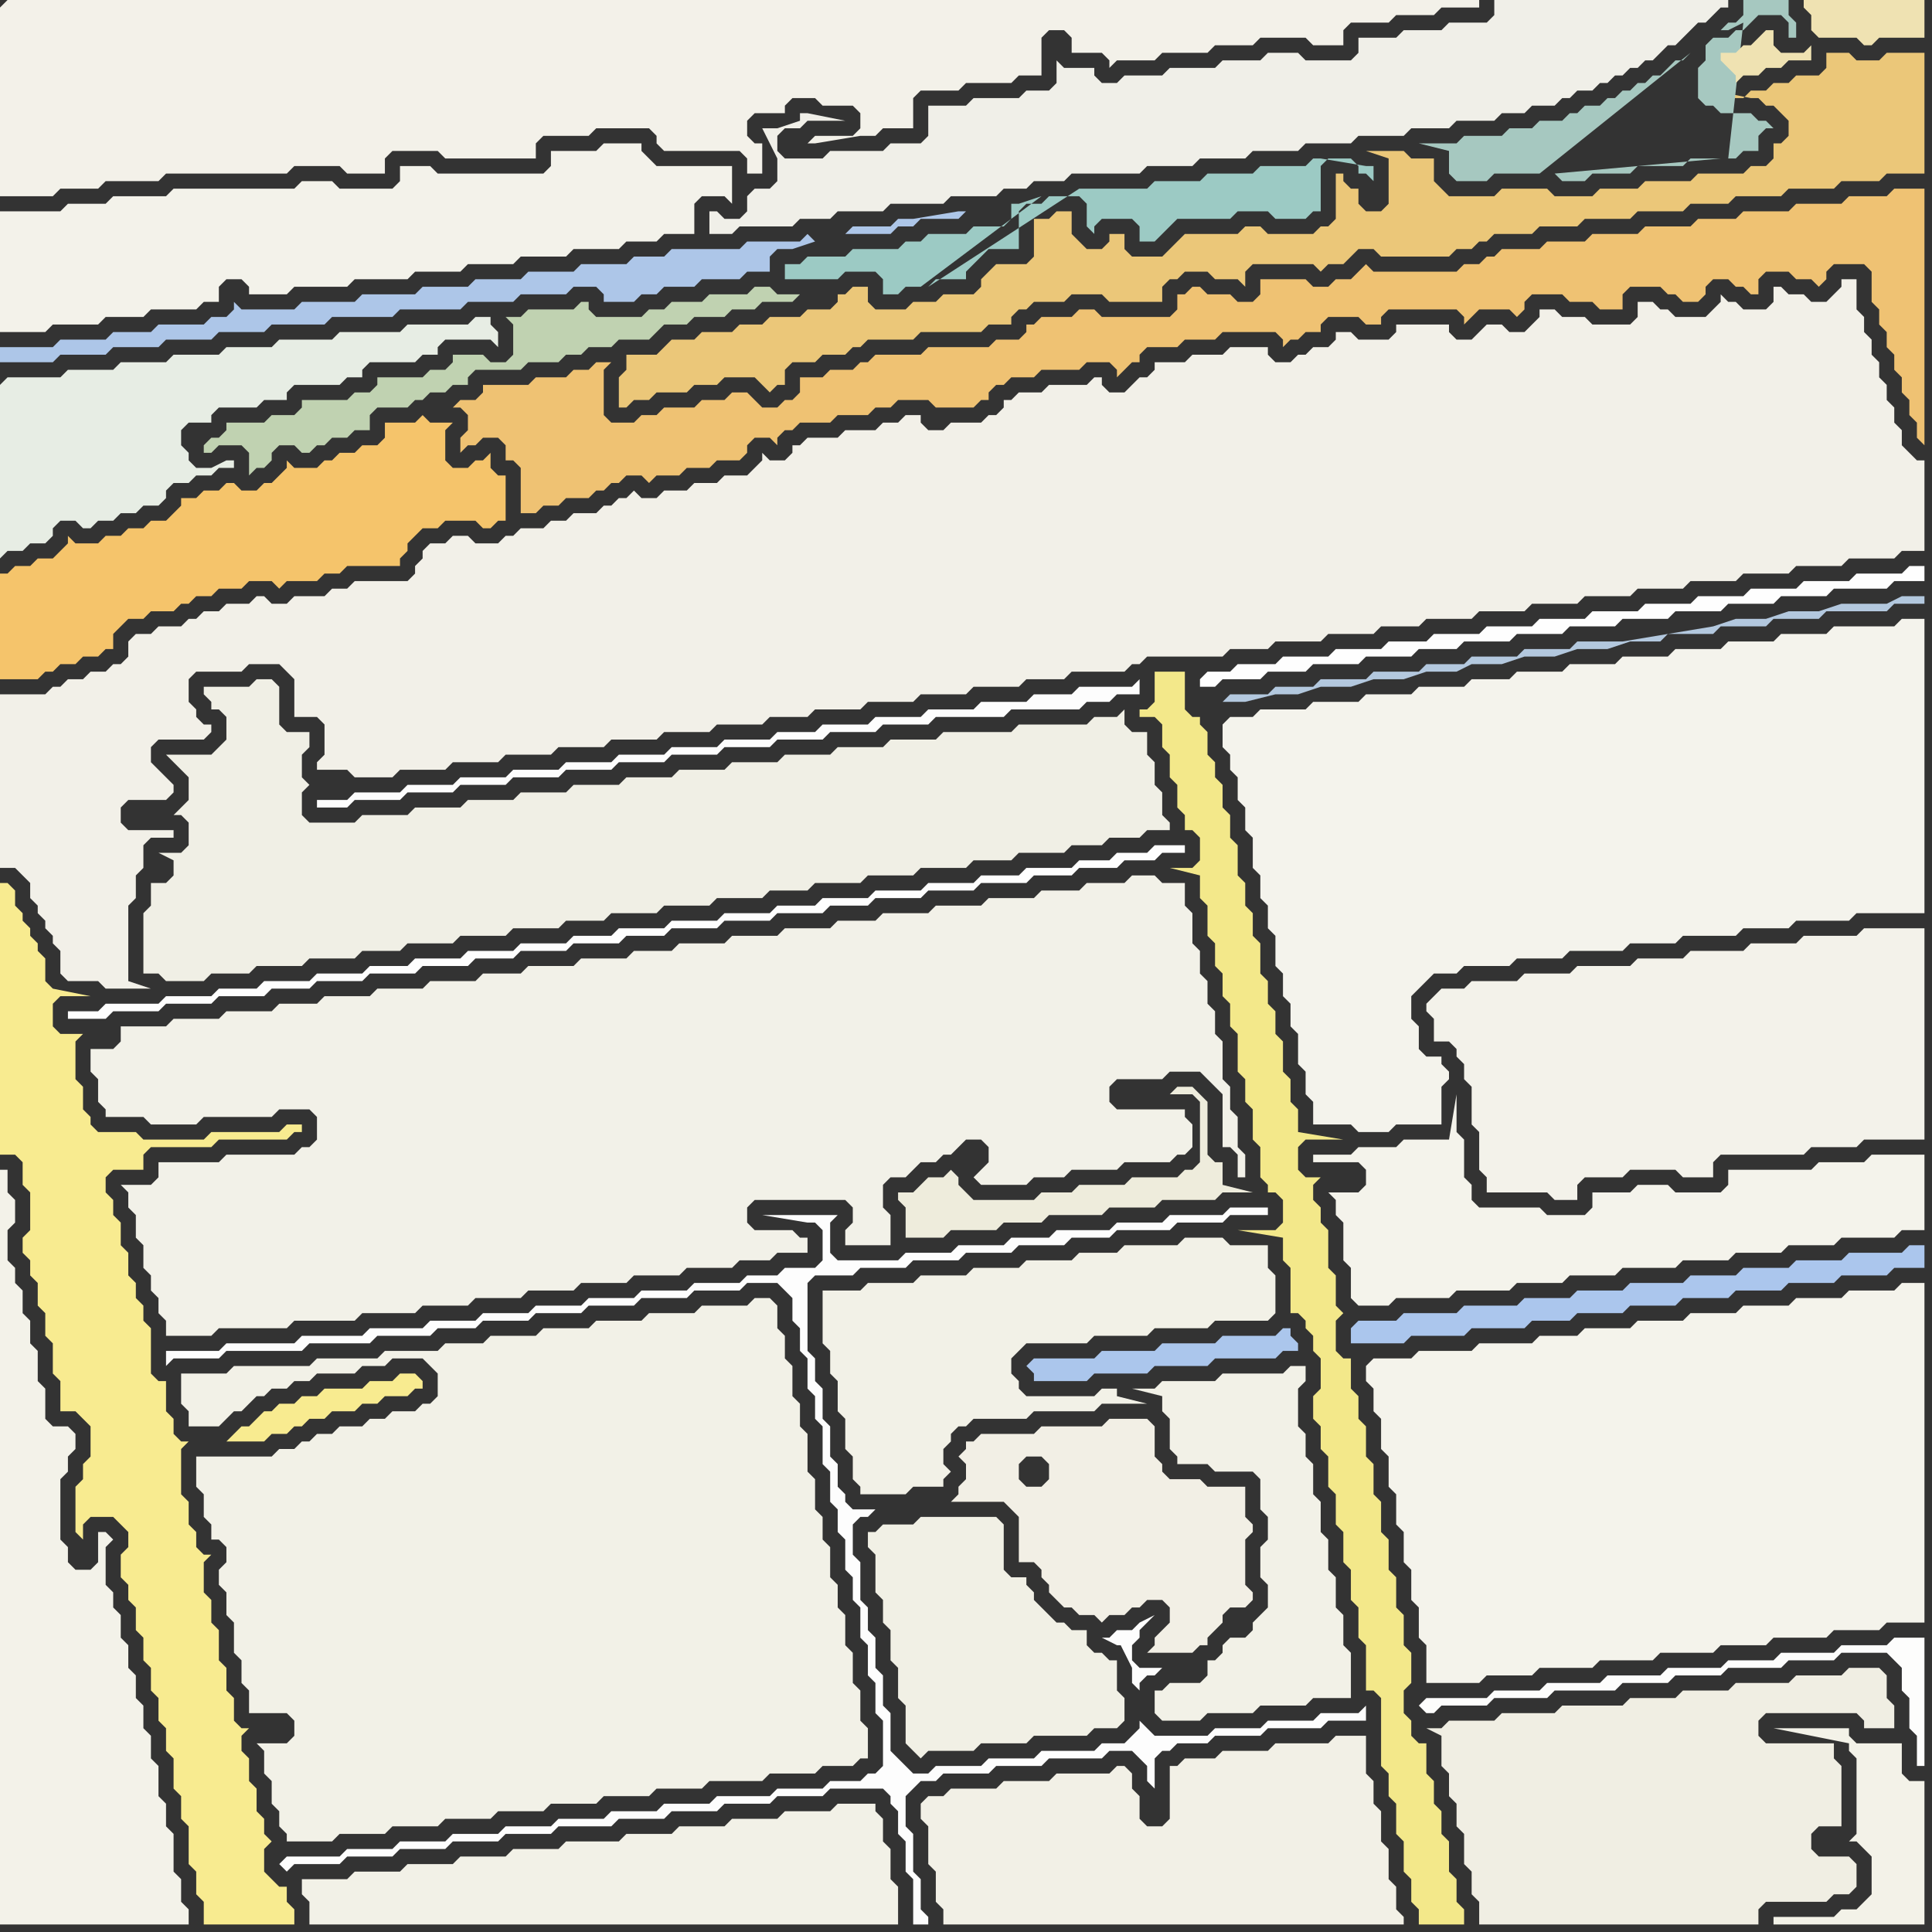 <svg width="256" height="256" xmlns="http://www.w3.org/2000/svg"><rect width="100%" height="100%" fill="#333333" stroke="none"/><script> 
var tempColor;
function hoverPath(evt){
obj = evt.target;
tempColor = obj.getAttribute("fill");
obj.setAttribute("fill","red");
//alert(tempColor);
//obj.setAttribute("stroke","red");}
function recoverPath(evt){
obj = evt.target;
obj.setAttribute("fill", tempColor);
//obj.setAttribute("stroke", tempColor);
}</script><path onmouseover="hoverPath(evt)" onmouseout="recoverPath(evt)" fill="rgb(239,194,115)" d="M  69,64l 0,4 2,0 1,-1 2,0 1,-1 3,0 1,-1 1,0 1,-1 1,0 1,-1 2,0 1,1 1,-1 3,0 1,-1 3,0 1,-1 3,0 1,-1 0,-1 1,-1 2,0 1,1 0,-1 1,-1 1,0 1,-1 4,0 1,-1 4,0 1,-1 2,0 1,-1 4,0 1,1 5,0 1,-1 1,0 0,-1 1,-1 1,0 1,-1 3,0 1,-1 5,0 1,-1 3,0 1,1 0,1 1,-1 0,0 1,-1 1,0 0,-1 1,-1 4,0 1,-1 4,0 1,-1 7,0 1,1 0,1 1,-1 1,0 1,-1 2,0 0,-1 1,-1 4,0 1,1 2,0 0,-1 1,-1 9,0 1,1 0,1 1,-1 0,0 1,-1 4,0 1,1 1,-1 0,-1 1,-1 4,0 1,1 3,0 1,1 3,0 0,-2 1,-1 4,0 1,1 1,0 1,1 2,0 1,-1 0,-1 1,-1 2,0 1,1 1,0 1,1 1,0 0,-2 1,-1 3,0 1,1 2,0 1,1 1,-1 0,-1 1,-1 4,0 1,1 0,4 1,1 0,2 1,1 0,2 1,1 0,2 1,1 0,2 1,1 0,2 1,1 0,2 1,1 0,-34 -4,0 -1,1 -5,0 -1,1 -6,0 -1,1 -6,0 -1,1 -5,0 -1,1 -6,0 -1,1 -6,0 -1,1 -5,0 -1,1 -5,0 -1,1 -1,0 -1,1 -2,0 -1,1 -11,0 -1,-1 -1,1 -1,1 -2,0 -1,1 -2,0 -1,-1 -6,0 0,2 -1,1 -2,0 -1,-1 -3,0 -1,-1 -1,0 -1,1 -1,0 0,2 -1,1 -9,0 -1,-1 -2,0 -1,1 -4,0 -1,1 -1,0 0,1 -1,1 -3,0 -1,1 -8,0 -1,1 -6,0 -1,1 -1,0 -1,1 -3,0 -1,1 -3,0 0,2 -1,1 -1,0 -1,1 -2,0 -1,-1 -1,-1 -2,0 -1,1 -3,0 -1,1 -4,0 -1,1 -2,0 -1,1 -3,0 -1,-1 0,-6 1,-1 -2,0 -1,1 -2,0 -1,1 -4,0 -1,1 -6,0 0,1 -1,1 -2,0 -1,1 1,0 1,1 0,2 -1,1 0,2 1,-1 1,0 1,-1 2,0 1,1 0,2 1,0 1,1Z"/>
<path onmouseover="hoverPath(evt)" onmouseout="recoverPath(evt)" fill="rgb(244,243,236)" d="M  162,96l 0,3 1,1 0,2 1,1 0,3 1,1 0,3 1,1 0,4 1,1 0,3 1,1 0,3 1,1 0,4 1,1 0,3 1,1 0,3 1,1 0,4 1,1 0,3 1,1 0,3 5,0 1,1 4,0 1,-1 6,0 0,-5 1,-1 0,-1 -1,-1 0,-1 -2,0 -1,-1 0,-3 -1,-1 0,-3 1,-1 1,-1 1,-1 3,0 1,-1 6,0 1,-1 6,0 1,-1 7,0 1,-1 6,0 1,-1 7,0 1,-1 6,0 1,-1 7,0 1,-1 9,0 0,-39 -3,0 -1,1 -8,0 -1,1 -6,0 -1,1 -6,0 -1,1 -6,0 -1,1 -6,0 -1,1 -6,0 -1,1 -6,0 -1,1 -5,0 -1,1 -6,0 -1,1 -6,0 -1,1 -6,0 -1,1 -6,0 -1,1 -3,0 -1,1Z"/>
<path onmouseover="hoverPath(evt)" onmouseout="recoverPath(evt)" fill="rgb(171,198,237)" d="M  179,176l 0,2 7,0 1,-1 7,0 1,-1 7,0 1,-1 5,0 1,-1 6,0 1,-1 6,0 1,-1 6,0 1,-1 6,0 1,-1 6,0 1,-1 6,0 1,-1 4,0 0,-3 -2,0 -1,1 -7,0 -1,1 -6,0 -1,1 -6,0 -1,1 -6,0 -1,1 -7,0 -1,1 -6,0 -1,1 -6,0 -1,1 -7,0 -1,1 -7,0 -1,1 -5,0 -1,1Z"/>
<path onmouseover="hoverPath(evt)" onmouseout="recoverPath(evt)" fill="rgb(243,241,233)" d="M  0,1l 0,25 7,0 1,-1 5,0 1,-1 7,0 1,-1 16,0 1,-1 6,0 1,1 5,0 0,-2 1,-1 6,0 1,1 12,0 0,-2 1,-1 6,0 1,-1 7,0 1,1 0,1 1,1 10,0 1,1 0,2 2,0 0,-4 -1,0 -1,-1 0,-2 1,-1 4,0 0,-1 1,-1 3,0 1,1 4,0 1,1 0,2 -1,1 -5,0 -1,1 1,0 6,-1 2,0 1,-1 4,0 0,-4 1,-1 5,0 1,-1 6,0 1,-1 3,0 0,-5 1,-1 2,0 1,1 0,2 4,0 1,1 0,1 1,-1 5,0 1,-1 6,0 1,-1 5,0 1,-1 6,0 1,1 4,0 0,-2 1,-1 5,0 1,-1 5,0 1,-1 5,0 0,-1 -195,0 -1,1Z"/>
<path onmouseover="hoverPath(evt)" onmouseout="recoverPath(evt)" fill="rgb(243,242,233)" d="M  0,241l 0,14 25,0 0,-2 -1,-1 0,-3 -1,-1 0,-5 -1,-1 0,-3 -1,-1 0,-4 -1,-1 0,-3 -1,-1 0,-3 -1,-1 0,-3 -1,-1 0,-3 -1,-1 0,-3 -1,-1 0,-2 -1,-1 0,-5 1,-1 -1,-1 -1,0 0,4 -1,1 -2,0 -1,-1 0,-2 -1,-1 0,-8 1,-1 0,-2 1,-1 0,-2 -1,-1 -2,0 -1,-1 0,-4 -1,-1 0,-4 -1,-1 0,-3 -1,-1 0,-3 -1,-1 0,-2 -1,-1 0,-4 1,-1 0,-3 -1,-1 0,-3 -1,0Z"/>
<path onmouseover="hoverPath(evt)" onmouseout="recoverPath(evt)" fill="rgb(240,239,229)" d="M  19,121l 0,8 2,0 1,1 5,0 1,-1 5,0 1,-1 6,0 1,-1 6,0 1,-1 5,0 1,-1 6,0 1,-1 6,0 1,-1 6,0 1,-1 5,0 1,-1 6,0 1,-1 6,0 1,-1 6,0 1,-1 5,0 1,-1 6,0 1,-1 6,0 1,-1 6,0 1,-1 5,0 1,-1 6,0 1,-1 4,0 1,-1 4,0 1,-1 3,0 0,-1 -1,-1 0,-3 -1,-1 0,-3 -1,-1 0,-3 -2,0 -1,-1 0,-2 -1,1 -3,0 -1,1 -9,0 -1,1 -9,0 -1,1 -6,0 -1,1 -6,0 -1,1 -6,0 -1,1 -6,0 -1,1 -6,0 -1,1 -6,0 -1,1 -6,0 -1,1 -6,0 -1,1 -6,0 -1,1 -6,0 -1,1 -6,0 -1,1 -6,0 -1,-1 0,-3 1,-1 0,0 -1,-1 0,-3 1,-1 0,-2 -3,0 -1,-1 0,-5 -1,-1 -2,0 -1,1 -6,0 0,1 1,1 0,1 1,0 1,1 0,3 -1,1 -1,1 -6,0 1,1 0,0 1,1 1,1 0,3 -1,1 -1,1 1,0 1,1 0,3 -1,1 -3,0 2,1 0,2 -1,1 -2,0 0,3 -1,1Z"/>
<path onmouseover="hoverPath(evt)" onmouseout="recoverPath(evt)" fill="rgb(242,241,231)" d="M  35,233l 0,2 1,1 0,3 1,1 0,2 1,1 0,1 6,0 1,-1 6,0 1,-1 6,0 1,-1 6,0 1,-1 6,0 1,-1 6,0 1,-1 6,0 1,-1 6,0 1,-1 7,0 1,-1 6,0 1,-1 4,0 1,-1 1,0 0,-4 -1,-1 0,-4 -1,-1 0,-4 -1,-1 0,-4 -1,-1 0,-3 -1,-1 0,-4 -1,-1 0,-3 -1,-1 0,-4 -1,-1 0,-5 -1,-1 0,-3 -1,-1 0,-4 -1,-1 0,-3 -1,-1 0,-3 -1,-1 -2,0 -1,1 -6,0 -1,1 -6,0 -1,1 -6,0 -1,1 -6,0 -1,1 -6,0 -1,1 -5,0 -1,1 -7,0 -1,1 -8,0 -1,1 -10,0 -1,1 -6,0 0,4 1,1 0,2 4,0 1,-1 0,0 1,-1 1,0 1,-1 1,-1 1,0 1,-1 2,0 1,-1 2,0 1,-1 5,0 1,-1 3,0 1,-1 4,0 1,1 1,1 0,3 -1,1 -1,0 -1,1 -3,0 -1,1 -2,0 -1,1 -3,0 -1,1 -2,0 -1,1 -1,0 -1,1 -2,0 -1,1 -10,0 0,4 1,1 0,3 1,1 0,2 1,0 1,1 0,2 -1,1 0,2 1,1 0,3 1,1 0,4 1,1 0,3 1,1 0,3 5,0 1,1 0,2 -1,1 -4,0 1,1Z"/>
<path onmouseover="hoverPath(evt)" onmouseout="recoverPath(evt)" fill="rgb(243,232,138)" d="M  153,89l 0,4 -1,1 -1,0 0,1 2,0 1,1 0,3 1,1 0,3 1,1 0,3 1,1 0,2 1,0 1,1 0,3 -1,1 -3,0 4,1 0,3 1,1 0,4 1,1 0,3 1,1 0,3 1,1 0,3 1,1 0,5 1,1 0,3 1,1 0,4 1,1 0,4 1,1 0,1 1,0 1,1 0,3 -1,1 -5,0 6,1 0,3 1,1 0,6 1,0 1,1 0,1 1,1 0,2 1,1 0,4 -1,1 0,3 1,1 0,3 1,1 0,4 1,1 0,4 1,1 0,4 1,1 0,4 1,1 0,4 1,1 0,6 1,0 1,1 0,9 1,1 0,3 1,1 0,4 1,1 0,4 1,1 0,3 1,1 0,2 6,0 0,-2 -1,-1 0,-3 -1,-1 0,-4 -1,-1 0,-3 -1,-1 0,-3 -1,-1 0,-4 -1,0 -1,-1 0,-2 -1,-1 0,-3 1,-1 0,-4 -1,-1 0,-4 -1,-1 0,-4 -1,-1 0,-4 -1,-1 0,-4 -1,-1 0,-4 -1,-1 0,-4 -1,-1 0,-3 -1,-1 0,-4 -1,0 -1,-1 0,-4 1,-1 -1,-1 0,-4 -1,-1 0,-5 -1,-1 0,-2 -1,-1 0,-2 1,-1 -2,0 -1,-1 0,-3 1,-1 5,0 -6,-1 0,-3 -1,-1 0,-3 -1,-1 0,-4 -1,-1 0,-3 -1,-1 0,-3 -1,-1 0,-4 -1,-1 0,-3 -1,-1 0,-3 -1,-1 0,-4 -1,-1 0,-3 -1,-1 0,-3 -1,-1 0,-2 -1,-1 0,-3 -1,-1 0,-1 -1,0 -1,-1 0,-5Z"/>
<path onmouseover="hoverPath(evt)" onmouseout="recoverPath(evt)" fill="rgb(248,235,144)" d="M  0,122l 0,31 2,0 1,1 0,3 1,1 0,5 -1,1 0,2 1,1 0,2 1,1 0,3 1,1 0,3 1,1 0,4 1,1 0,4 2,0 1,1 1,1 0,4 -1,1 0,2 -1,1 0,6 1,1 0,-2 1,-1 3,0 2,2 0,2 -1,1 0,3 1,1 0,2 1,1 0,3 1,1 0,3 1,1 0,3 1,1 0,3 1,1 0,3 1,1 0,4 1,1 0,3 1,1 0,5 1,1 0,3 1,1 0,3 12,0 0,-2 -1,-1 0,-2 -1,0 -1,-1 -1,-1 0,-3 1,-1 -1,-1 0,-2 -1,-1 0,-3 -1,-1 0,-3 -1,-1 0,-2 1,-1 -1,0 -1,-1 0,-3 -1,-1 0,-3 -1,-1 0,-4 -1,-1 0,-3 -1,-1 0,-4 1,-1 -1,0 -1,-1 0,-2 -1,-1 0,-3 -1,-1 0,-6 1,-1 -1,0 -1,-1 0,-2 -1,-1 0,-4 -1,0 -1,-1 0,-6 -1,-1 0,-2 -1,-1 0,-2 -1,-1 0,-3 -1,-1 0,-3 -1,-1 0,-2 -1,-1 0,-2 1,-1 4,0 0,-2 1,-1 8,0 1,-1 9,0 1,-1 1,0 0,-1 -2,0 -1,1 -9,0 -1,1 -8,0 -1,-1 -5,0 -1,-1 0,-1 -1,-1 0,-3 -1,-1 0,-5 1,-1 -3,0 -1,-1 0,-3 1,-1 4,0 -5,-1 0,0 -1,-1 0,-3 -1,-1 0,-1 -1,-1 0,-1 -1,-1 0,-1 -1,-1 0,-2 -1,-1 -1,0 0,5 30,69 5,0 1,-1 2,0 1,-1 1,0 1,-1 2,0 1,-1 3,0 1,-1 2,0 1,-1 3,0 1,-1 1,0 0,-1 -1,-1 -2,0 -1,1 -3,0 -1,1 -5,0 -1,1 -2,0 -1,1 -2,0 -1,1 -1,0 -2,2 -1,0 -1,1 -1,1 -30,-69Z"/>
<path onmouseover="hoverPath(evt)" onmouseout="recoverPath(evt)" fill="rgb(253,253,253)" d="M  43,106l -1,0 0,1 4,0 1,-1 6,0 1,-1 6,0 1,-1 6,0 1,-1 6,0 1,-1 6,0 1,-1 6,0 1,-1 6,0 1,-1 6,0 1,-1 6,0 1,-1 6,0 1,-1 6,0 1,-1 9,0 1,-1 9,0 1,-1 3,0 1,-1 3,0 0,-2 -1,1 -7,0 -1,1 -5,0 -1,1 -6,0 -1,1 -6,0 -1,1 -6,0 -1,1 -6,0 -1,1 -5,0 -1,1 -6,0 -1,1 -6,0 -1,1 -6,0 -1,1 -6,0 -1,1 -6,0 -1,1 -6,0 -1,1 -6,0 -1,1 -6,0 -1,1Z"/>
<path onmouseover="hoverPath(evt)" onmouseout="recoverPath(evt)" fill="rgb(235,199,121)" d="M  82,50l 0,4 1,0 1,-1 2,0 1,-1 4,0 1,-1 3,0 1,-1 4,0 1,1 1,1 1,-1 1,0 0,-2 1,-1 3,0 1,-1 3,0 1,-1 1,0 1,-1 6,0 1,-1 8,0 1,-1 3,0 0,-1 1,-1 1,0 1,-1 4,0 1,-1 4,0 1,1 7,0 0,-2 1,-1 1,0 1,-1 3,0 1,1 3,0 1,1 0,-2 1,-1 8,0 1,1 1,-1 2,0 1,-1 1,-1 2,0 1,1 9,0 1,-1 2,0 1,-1 1,0 1,-1 5,0 1,-1 5,0 1,-1 6,0 1,-1 6,0 1,-1 5,0 1,-1 6,0 1,-1 6,0 1,-1 5,0 1,-1 5,0 0,-16 -5,0 -1,1 -3,0 -1,-1 -3,0 0,2 -1,1 -3,0 -1,1 -2,0 -1,1 -2,0 -1,1 -2,0 -1,-1 0,-1 -1,-1 0,2 5,1 1,0 1,1 1,0 2,2 0,2 -1,1 -1,0 0,2 -1,1 -2,0 -1,1 -6,0 -1,1 -6,0 -1,1 -5,0 -1,1 -5,0 -1,-1 -6,0 -1,1 -6,0 -1,-1 -1,-1 0,-3 -3,0 -1,-1 -5,0 3,1 0,6 -1,1 -2,0 -1,-1 0,-2 -1,0 -1,-1 0,-1 -1,0 0,6 -1,1 -1,0 -1,1 -6,0 -1,-1 -2,0 -1,1 -7,0 -1,1 -2,2 -4,0 -1,-1 0,-2 -2,0 0,1 -1,1 -2,0 -1,-1 -1,-1 0,-3 -2,0 -1,1 -2,0 0,5 -1,1 -4,0 -2,2 0,1 -1,1 -4,0 -1,1 -3,0 -1,1 -4,0 -1,-1 0,-2 -2,0 -1,1 -1,0 0,1 -1,1 -3,0 -1,1 -4,0 -1,1 -3,0 -1,1 -4,0 -1,1 -3,0 -1,1 -1,1 -4,0 0,2 -1,1Z"/>
<path onmouseover="hoverPath(evt)" onmouseout="recoverPath(evt)" fill="rgb(240,239,232)" d="M  99,26l 0,2 -1,1 -2,0 -1,-1 -1,0 0,3 3,0 1,-1 7,0 1,-1 4,0 1,-1 6,0 1,-1 7,0 1,-1 6,0 1,-1 3,0 1,-1 4,0 1,-1 9,0 1,-1 6,0 1,-1 6,0 1,-1 6,0 1,-1 6,0 1,-1 6,0 1,-1 5,0 1,-1 5,0 1,-1 3,0 1,-1 3,0 1,-1 1,0 1,-1 2,0 1,-1 1,0 1,-1 1,0 1,-1 1,0 1,-1 1,0 1,-1 1,-1 1,0 1,-1 1,-1 1,-1 1,0 1,-1 1,-1 1,0 0,-1 -31,0 0,2 -1,1 -5,0 -1,1 -5,0 -1,1 -5,0 0,2 -1,1 -6,0 -1,-1 -4,0 -1,1 -5,0 -1,1 -6,0 -1,1 -5,0 -1,1 -2,0 -1,-1 0,-1 -4,0 -1,-1 0,3 -1,1 -3,0 -1,1 -6,0 -1,1 -5,0 0,4 -1,1 -4,0 -1,1 -7,0 -1,1 -5,0 -1,-1 0,-2 1,-1 2,0 1,-1 5,0 -5,-1 -1,0 0,1 -3,1 -2,0 2,4 0,3 -1,1 -2,0 -1,1Z"/>
<path onmouseover="hoverPath(evt)" onmouseout="recoverPath(evt)" fill="rgb(238,236,220)" d="M  128,163l 4,0 1,-1 5,0 1,-1 7,0 1,-1 6,0 1,-1 7,0 1,-1 4,0 -4,-1 0,-3 -1,0 -1,-1 0,-7 -1,-1 -1,-1 -2,0 -1,1 3,0 1,1 0,8 -1,1 -1,0 -1,1 -6,0 -1,1 -6,0 -1,1 -4,0 -1,1 -8,0 -1,-1 -1,-1 0,-1 -1,-1 -1,1 -2,0 -1,1 -1,1 -2,0 0,1 1,1 0,4 5,0 1,-1Z"/>
<path onmouseover="hoverPath(evt)" onmouseout="recoverPath(evt)" fill="rgb(254,254,254)" d="M  159,90l 0,1 2,0 1,-1 5,0 1,-1 5,0 1,-1 6,0 1,-1 6,0 1,-1 5,0 1,-1 6,0 1,-1 6,0 1,-1 6,0 1,-1 6,0 1,-1 6,0 1,-1 6,0 1,-1 6,0 1,-1 7,0 1,-1 4,0 0,-2 -2,0 -1,1 -6,0 -1,1 -6,0 -1,1 -6,0 -1,1 -6,0 -1,1 -6,0 -1,1 -6,0 -1,1 -6,0 -1,1 -6,0 -1,1 -6,0 -1,1 -5,0 -1,1 -6,0 -1,1 -6,0 -1,1 -5,0 -1,1 -3,0 -1,1Z"/>
<path onmouseover="hoverPath(evt)" onmouseout="recoverPath(evt)" fill="rgb(242,241,231)" d="M  168,202l 0,2 -1,1 0,4 1,1 0,3 -1,1 -1,1 0,1 -1,1 -2,0 -1,1 0,1 -1,1 -1,0 0,2 -1,1 -4,0 -1,1 -1,0 0,3 1,1 5,0 1,-1 6,0 1,-1 6,0 1,-1 5,0 0,-6 -1,-1 0,-4 -1,-1 0,-4 -1,-1 0,-4 -1,-1 0,-4 -1,-1 0,-4 -1,-1 0,-3 -1,-1 0,-5 1,-1 0,-2 -2,0 -1,1 -8,0 -1,1 -7,0 -1,1 -3,0 4,1 0,2 1,1 0,4 1,1 0,1 4,0 1,1 5,0 1,1 0,4 1,1Z"/>
<path onmouseover="hoverPath(evt)" onmouseout="recoverPath(evt)" fill="rgb(253,253,252)" d="M  188,226l 0,0 1,1 1,0 1,-1 6,0 1,-1 7,0 1,-1 8,0 1,-1 6,0 1,-1 6,0 1,-1 7,0 1,-1 6,0 1,-1 6,0 1,1 1,1 0,3 1,1 0,4 1,1 0,4 1,0 0,-17 -4,0 -1,1 -6,0 -1,1 -7,0 -1,1 -6,0 -1,1 -7,0 -1,1 -7,0 -1,1 -7,0 -1,1 -6,0 -1,1 -8,0 -1,1Z"/>
<path onmouseover="hoverPath(evt)" onmouseout="recoverPath(evt)" fill="rgb(231,237,228)" d="M  0,51l 0,23 1,-1 2,0 1,-1 2,0 1,-1 0,-1 1,-1 2,0 1,1 1,0 1,-1 2,0 1,-1 2,0 1,-1 2,0 1,-1 0,-1 1,-1 2,0 1,-1 2,0 1,-1 2,0 0,-1 -1,0 -2,1 -2,0 -1,-1 0,-1 -1,-1 0,-2 1,-1 3,0 0,-1 1,-1 5,0 1,-1 3,0 0,-1 1,-1 6,0 1,-1 2,0 0,-1 1,-1 6,0 1,-1 2,0 0,-1 1,-1 6,0 1,1 0,-2 -1,-1 0,-1 -2,0 -1,1 -8,0 -1,1 -8,0 -1,1 -7,0 -1,1 -6,0 -1,1 -6,0 -1,1 -6,0 -1,1 -6,0 -1,1 -7,0 -1,1Z"/>
<path onmouseover="hoverPath(evt)" onmouseout="recoverPath(evt)" fill="rgb(192,210,177)" d="M  27,59l 0,1 1,0 1,-1 3,0 1,1 0,3 1,-1 1,0 1,-1 0,-1 1,-1 2,0 1,1 1,0 1,-1 1,0 1,-1 2,0 1,-1 2,0 0,-2 1,-1 4,0 1,-1 1,0 1,-1 2,0 1,-1 2,0 0,-1 1,-1 6,0 1,-1 4,0 1,-1 2,0 1,-1 3,0 1,-1 4,0 1,-1 1,-1 3,0 1,-1 4,0 1,-1 3,0 1,-1 4,0 1,-1 -3,0 -1,-1 -2,0 -1,1 -5,0 -1,1 -4,0 -1,1 -2,0 -1,1 -6,0 -1,-1 0,-1 -1,0 -1,1 -6,0 -1,1 -2,0 1,1 0,4 -1,1 -2,0 -1,-1 -4,0 0,1 -1,1 -2,0 -1,1 -6,0 0,1 -1,1 -2,0 -1,1 -6,0 0,1 -1,1 -3,0 -1,1 -5,0 0,1 -1,1 -1,0 -1,1Z"/>
<path onmouseover="hoverPath(evt)" onmouseout="recoverPath(evt)" fill="rgb(242,241,231)" d="M  41,252l 0,3 78,0 0,-5 -1,-1 0,-4 -1,-1 0,-3 -1,-1 0,-1 -5,0 -1,1 -6,0 -1,1 -6,0 -1,1 -6,0 -1,1 -6,0 -1,1 -7,0 -1,1 -6,0 -1,1 -6,0 -1,1 -6,0 -1,1 -6,0 -1,1 -6,0 0,2 1,1Z"/>
<path onmouseover="hoverPath(evt)" onmouseout="recoverPath(evt)" fill="rgb(241,240,229)" d="M  116,203l -1,0 0,2 1,1 0,5 1,1 0,3 1,1 0,4 1,1 0,4 1,1 0,5 1,1 1,1 1,-1 6,0 1,-1 6,0 1,-1 7,0 1,-1 3,0 1,-1 0,-3 -1,-1 0,-4 -1,0 -1,-1 -1,0 -1,-1 0,-2 -2,0 -1,-1 -1,0 -1,-1 -1,-1 -1,-1 0,-1 -1,-1 0,-1 -2,0 -1,-1 0,-6 -1,-1 -10,0 -1,1 -4,0 -1,1Z"/>
<path onmouseover="hoverPath(evt)" onmouseout="recoverPath(evt)" fill="rgb(242,240,230)" d="M  154,255l 32,0 0,-1 -1,-1 0,-3 -1,-1 0,-4 -1,-1 0,-4 -1,-1 0,-3 -1,-1 0,-5 -4,0 -1,1 -7,0 -1,1 -6,0 -1,1 -4,0 -1,1 -1,0 0,7 -1,1 -2,0 -1,-1 0,-3 -1,-1 0,-2 -1,-1 -1,0 -1,1 -7,0 -1,1 -6,0 -1,1 -6,0 -1,1 -2,0 -1,1 0,2 1,1 0,5 1,1 0,4 1,1 0,2Z"/>
<path onmouseover="hoverPath(evt)" onmouseout="recoverPath(evt)" fill="rgb(242,241,232)" d="M  17,157l -1,0 1,1 0,2 1,1 0,3 1,1 0,3 1,1 0,2 1,1 0,2 1,1 0,2 6,0 1,-1 9,0 1,-1 8,0 1,-1 7,0 1,-1 6,0 1,-1 6,0 1,-1 6,0 1,-1 6,0 1,-1 6,0 1,-1 6,0 1,-1 4,0 1,-1 4,0 0,-2 -1,0 -1,-1 -5,0 -1,-1 0,-2 1,-1 12,0 1,1 0,2 -1,1 0,2 6,0 0,-4 -1,-1 0,-3 1,-1 2,0 1,-1 1,-1 2,0 1,-1 1,0 1,-1 1,-1 2,0 1,1 0,2 -2,2 1,1 6,0 1,-1 4,0 1,-1 6,0 1,-1 6,0 1,-1 1,0 1,-1 0,-3 -1,-1 0,-1 -9,0 -1,-1 0,-2 1,-1 6,0 1,-1 4,0 1,1 1,1 1,1 0,7 1,0 1,1 0,3 1,0 0,-3 -1,-1 0,-4 -1,-1 0,-3 -1,-1 0,-5 -1,-1 0,-3 -1,-1 0,-3 -1,-1 0,-3 -1,-1 0,-4 -1,-1 0,-3 -3,0 -1,-1 -3,0 -1,1 -5,0 -1,1 -5,0 -1,1 -6,0 -1,1 -6,0 -1,1 -6,0 -1,1 -5,0 -1,1 -6,0 -1,1 -6,0 -1,1 -6,0 -1,1 -5,0 -1,1 -6,0 -1,1 -6,0 -1,1 -5,0 -1,1 -6,0 -1,1 -6,0 -1,1 -6,0 -1,1 -5,0 -1,1 -6,0 -1,1 -6,0 -1,1 -6,0 0,2 -1,1 -3,0 0,3 1,1 0,3 1,1 0,1 5,0 1,1 6,0 1,-1 9,0 1,-1 4,0 1,1 0,3 -1,1 -1,0 -1,1 -9,0 -1,1 -8,0 0,2 -1,1Z"/>
<path onmouseover="hoverPath(evt)" onmouseout="recoverPath(evt)" fill="rgb(243,242,234)" d="M  44,38l 2,0 1,-1 7,0 1,-1 6,0 1,-1 6,0 1,-1 6,0 1,-1 6,0 1,-1 4,0 1,-1 4,0 0,-4 1,-1 3,0 1,1 0,-5 -10,0 -1,-1 -1,-1 0,-1 -5,0 -1,1 -6,0 0,2 -1,1 -14,0 -1,-1 -4,0 0,2 -1,1 -7,0 -1,-1 -4,0 -1,1 -16,0 -1,1 -7,0 -1,1 -5,0 -1,1 -8,0 0,16 6,0 1,-1 6,0 1,-1 5,0 1,-1 6,0 1,-1 2,0 0,-2 1,-1 2,0 1,1 0,1 5,0 1,-1Z"/>
<path onmouseover="hoverPath(evt)" onmouseout="recoverPath(evt)" fill="rgb(242,241,231)" d="M  109,173l 0,5 1,1 0,3 1,1 0,4 1,1 0,4 1,1 0,3 1,1 0,1 6,0 1,-1 4,0 0,-1 1,-1 -1,-1 0,-2 1,-1 0,-1 1,-1 1,0 1,-1 7,0 1,-1 8,0 1,-1 6,0 -4,-1 0,-1 -2,0 -1,1 -9,0 -1,-1 0,-1 -1,-1 0,-2 1,-1 1,-1 8,0 1,-1 7,0 1,-1 7,0 1,-1 7,0 1,-1 0,-5 -1,-1 0,-3 -5,0 -1,-1 -5,0 -1,1 -7,0 -1,1 -5,0 -1,1 -6,0 -1,1 -6,0 -1,1 -6,0 -1,1 -6,0 -1,1 -5,0Z"/>
<path onmouseover="hoverPath(evt)" onmouseout="recoverPath(evt)" fill="rgb(171,198,236)" d="M  136,181l 0,0 1,1 0,1 7,0 1,-1 7,0 1,-1 7,0 1,-1 8,0 1,-1 2,0 0,-1 -1,-1 0,-1 -1,0 -1,1 -7,0 -1,1 -7,0 -1,1 -7,0 -1,1 -8,0 -1,1Z"/>
<path onmouseover="hoverPath(evt)" onmouseout="recoverPath(evt)" fill="rgb(244,243,235)" d="M  181,181l 0,2 1,1 0,3 1,1 0,4 1,1 0,4 1,1 0,4 1,1 0,4 1,1 0,4 1,1 0,4 1,1 0,5 7,0 1,-1 6,0 1,-1 7,0 1,-1 7,0 1,-1 7,0 1,-1 6,0 1,-1 7,0 1,-1 6,0 1,-1 5,0 0,-45 -3,0 -1,1 -6,0 -1,1 -6,0 -1,1 -6,0 -1,1 -6,0 -1,1 -6,0 -1,1 -6,0 -1,1 -5,0 -1,1 -7,0 -1,1 -7,0 -1,1 -5,0 -1,1Z"/>
<path onmouseover="hoverPath(evt)" onmouseout="recoverPath(evt)" fill="rgb(179,200,222)" d="M  215,85l -6,0 -1,1 -6,0 -1,1 -6,0 -1,1 -5,0 -1,1 -6,0 -1,1 -6,0 -1,1 -5,0 -1,1 -5,0 -1,1 3,0 4,-1 3,0 3,-1 4,0 3,-1 4,0 3,-1 4,0 2,-1 4,0 3,-1 4,0 3,-1 4,0 3,-1 4,0 1,-1 6,0 1,-1 6,0 1,-1 6,0 1,-1 8,0 1,-1 4,0 0,-1 -3,0 -2,1 -6,0 -3,1 -4,0 -3,1 -4,0 -3,1Z"/>
<path onmouseover="hoverPath(evt)" onmouseout="recoverPath(evt)" fill="rgb(166,200,192)" d="M  229,21l 1,0 1,-1 2,0 0,-2 1,-1 1,0 -1,-1 -1,0 -1,-1 -4,0 -1,-1 -1,0 -1,-1 0,-4 1,-1 0,-2 1,-1 2,0 1,-1 1,0 1,-1 1,-1 3,0 1,1 0,2 1,0 0,-2 -1,-1 0,-2 -6,0 0,2 -1,1 -1,0 -1,1 1,0 2,-1 -2,18 -5,0 -1,1 -6,0 -1,1 -5,0 -1,1 -3,0 -1,-1 22,-2 1,0 -5,-14 -1,1 -1,0 -1,1 -1,1 -1,0 -1,1 -1,0 -1,1 -1,0 -1,1 -1,0 -1,1 -2,0 -1,1 -1,0 -1,1 -3,0 -1,1 -3,0 -1,1 -5,0 -1,1 -5,0 4,1 0,3 1,1 4,0 1,-1 6,0 20,-16 5,14Z"/>
<path onmouseover="hoverPath(evt)" onmouseout="recoverPath(evt)" fill="rgb(239,226,178)" d="M  241,5l 5,0 1,1 1,0 1,-1 6,0 0,-5 -16,0 0,1 1,1 0,2 1,1 -1,1 -1,1 -3,0 -1,-1 0,-2 -1,0 -1,1 0,0 -1,1 -1,0 -1,1 -2,0 0,1 1,1 0,0 1,1 0,1 1,-1 2,0 1,-1 2,0 1,-1 3,0 0,-2 1,-1Z"/>
<path onmouseover="hoverPath(evt)" onmouseout="recoverPath(evt)" fill="rgb(242,240,232)" d="M  0,94l 0,21 2,0 1,1 1,1 0,2 1,1 0,1 1,1 0,1 1,1 0,1 1,1 0,3 1,1 4,0 1,1 6,0 -3,-1 0,-10 1,-1 0,-3 1,-1 0,-3 1,-1 3,0 0,-1 -6,0 -1,-1 0,-2 1,-1 5,0 1,-1 0,-1 -1,-1 0,0 -1,-1 -1,-1 0,-2 1,-1 6,0 1,-1 0,-1 -1,0 -1,-1 0,-1 -1,-1 0,-3 1,-1 6,0 1,-1 4,0 1,1 1,1 0,5 3,0 1,1 0,4 -1,1 0,1 4,0 1,1 5,0 1,-1 6,0 1,-1 6,0 1,-1 6,0 1,-1 6,0 1,-1 6,0 1,-1 6,0 1,-1 6,0 1,-1 5,0 1,-1 6,0 1,-1 6,0 1,-1 6,0 1,-1 6,0 1,-1 5,0 1,-1 7,0 1,-1 1,0 1,-1 10,0 1,-1 5,0 1,-1 6,0 1,-1 6,0 1,-1 5,0 1,-1 6,0 1,-1 6,0 1,-1 6,0 1,-1 6,0 1,-1 6,0 1,-1 6,0 1,-1 6,0 1,-1 6,0 1,-1 6,0 1,-1 3,0 0,-12 -1,0 -1,-1 -1,-1 0,-2 -1,-1 0,-2 -1,-1 0,-2 -1,-1 0,-2 -1,-1 0,-2 -1,-1 0,-2 -1,-1 0,-4 -2,0 0,1 -1,1 -1,1 -2,0 -1,-1 -2,0 -1,-1 -1,0 0,2 -1,1 -3,0 -1,-1 -1,0 -1,-1 0,1 -2,2 -4,0 -1,-1 -1,0 -1,-1 -2,0 0,2 -1,1 -5,0 -1,-1 -3,0 -1,-1 -2,0 0,1 -2,2 -2,0 -1,-1 -2,0 -1,1 0,0 -1,1 -2,0 -1,-1 0,-1 -7,0 0,1 -1,1 -4,0 -1,-1 -2,0 0,1 -1,1 -2,0 -1,1 -1,0 -1,1 -2,0 -1,-1 0,-1 -5,0 -1,1 -4,0 -1,1 -4,0 0,1 -1,1 -1,0 -1,1 -1,1 -2,0 -1,-1 0,-1 -1,0 -1,1 -5,0 -1,1 -3,0 -1,1 -1,0 0,1 -1,1 -1,0 -1,1 -4,0 -1,1 -2,0 -1,-1 0,-1 -2,0 -1,1 -2,0 -1,1 -4,0 -1,1 -4,0 -1,1 -1,0 0,1 -1,1 -2,0 -1,-1 0,1 -1,1 0,0 -1,1 -3,0 -1,1 -3,0 -1,1 -3,0 -1,1 -2,0 -1,-1 -1,1 -1,0 -1,1 -1,0 -1,1 -3,0 -1,1 -2,0 -1,1 -3,0 -1,1 -1,0 -1,1 -3,0 -1,-1 -2,0 -1,1 -2,0 -1,1 0,1 -1,1 0,1 -1,1 -7,0 -1,1 -2,0 -1,1 -4,0 -1,1 -2,0 -1,-1 -1,0 -1,1 -3,0 -1,1 -2,0 -1,1 -1,0 -1,1 -3,0 -1,1 -2,0 -1,1 0,2 -1,1 -1,0 -1,1 -2,0 -1,1 -2,0 -1,1 -1,0 -1,1 -6,0 0,2 20,21 -20,-21Z"/>
<path onmouseover="hoverPath(evt)" onmouseout="recoverPath(evt)" fill="rgb(254,254,254)" d="M  11,134l -2,0 0,1 5,0 1,-1 6,0 1,-1 6,0 1,-1 6,0 1,-1 5,0 1,-1 6,0 1,-1 6,0 1,-1 6,0 1,-1 5,0 1,-1 6,0 1,-1 6,0 1,-1 5,0 1,-1 6,0 1,-1 6,0 1,-1 6,0 1,-1 5,0 1,-1 6,0 1,-1 6,0 1,-1 6,0 1,-1 5,0 1,-1 5,0 1,-1 4,0 1,-1 3,0 0,-1 -4,0 -1,1 -4,0 -1,1 -4,0 -1,1 -6,0 -1,1 -5,0 -1,1 -6,0 -1,1 -6,0 -1,1 -6,0 -1,1 -5,0 -1,1 -6,0 -1,1 -6,0 -1,1 -6,0 -1,1 -5,0 -1,1 -6,0 -1,1 -6,0 -1,1 -6,0 -1,1 -5,0 -1,1 -6,0 -1,1 -6,0 -1,1 -5,0 -1,1 -6,0 -1,1 -7,0 -1,1Z"/>
<path onmouseover="hoverPath(evt)" onmouseout="recoverPath(evt)" fill="rgb(156,202,196)" d="M  123,38l 0,0 1,-1 4,0 0,-1 1,-1 1,-1 1,-1 4,0 0,-5 1,-1 2,0 1,-1 4,0 1,1 0,3 1,1 0,-1 1,-1 4,0 1,1 0,2 2,0 1,-1 0,0 1,-1 1,-1 7,0 1,-1 4,0 1,1 4,0 1,-1 1,0 0,-6 1,-1 3,0 1,1 0,1 1,0 1,1 0,-2 -1,0 -6,-1 -1,0 -1,1 -6,0 -1,1 -6,0 -1,1 -6,0 -1,1 -9,0 -20,13 15,-12 -3,1 -1,0 0,2 -1,1 -4,0 -1,1 -5,0 -1,1 -2,0 -1,1 -6,0 -1,1 -5,0 -1,1 -2,0 0,2 7,0 1,-1 4,0 1,1 0,2 2,0 1,-1 2,0 16,-12 -15,12Z"/>
<path onmouseover="hoverPath(evt)" onmouseout="recoverPath(evt)" fill="rgb(242,239,229)" d="M  156,196l -1,0 -1,-1 0,-1 -1,-1 0,-4 -1,-1 -5,0 -1,1 -8,0 -1,1 -7,0 -1,1 -1,0 0,1 -1,1 1,1 0,2 -1,1 0,1 -1,1 7,0 1,1 1,1 0,6 2,0 1,1 0,1 1,1 0,1 1,1 1,1 1,0 1,1 2,0 1,1 1,-1 2,0 1,-1 1,0 1,-1 2,0 1,1 0,2 -1,1 -1,1 0,1 -1,1 6,0 1,-1 1,0 0,-1 1,-1 1,-1 0,-1 1,-1 2,0 1,-1 0,-1 -1,-1 0,-6 1,-1 0,-1 -1,-1 0,-4 -5,0 -1,-1 -3,0 -20,1 -1,-1 0,-2 1,-1 2,0 1,1 0,2 -1,1 -2,0 20,-1Z"/>
<path onmouseover="hoverPath(evt)" onmouseout="recoverPath(evt)" fill="rgb(244,243,235)" d="M  177,158l -1,0 1,1 0,2 1,1 0,5 1,1 0,4 1,1 4,0 1,-1 7,0 1,-1 7,0 1,-1 6,0 1,-1 6,0 1,-1 7,0 1,-1 6,0 1,-1 6,0 1,-1 6,0 1,-1 7,0 1,-1 3,0 0,-10 -7,0 -1,1 -6,0 -1,1 -11,0 0,2 -1,1 -6,0 -1,-1 -4,0 -1,1 -5,0 0,2 -1,1 -5,0 -1,-1 -8,0 -1,-1 0,-2 -1,-1 0,-5 -1,-1 0,-5 -1,6 -6,0 -1,1 -5,0 -1,1 -5,0 0,1 6,0 1,1 0,2 -1,1Z"/>
<path onmouseover="hoverPath(evt)" onmouseout="recoverPath(evt)" fill="rgb(243,242,232)" d="M  253,236l 0,0 -1,-1 0,-4 -6,0 -1,-1 0,-1 -10,0 10,2 0,1 1,1 0,10 -1,1 1,0 1,1 1,1 0,5 -1,1 -1,1 -2,0 -1,1 -8,0 0,1 20,0 0,-19Z"/>
<path onmouseover="hoverPath(evt)" onmouseout="recoverPath(evt)" fill="rgb(253,253,253)" d="M  37,247l 0,0 1,1 1,-1 6,0 1,-1 6,0 1,-1 6,0 1,-1 6,0 1,-1 6,0 1,-1 7,0 1,-1 6,0 1,-1 6,0 1,-1 6,0 1,-1 6,0 1,-1 7,0 1,1 0,1 1,1 0,3 1,1 0,4 1,1 0,6 2,0 0,-1 -1,-1 0,-4 -1,-1 0,-5 -1,-1 0,-4 1,-1 1,-1 2,0 1,-1 6,0 1,-1 6,0 1,-1 7,0 1,-1 3,0 1,1 1,1 0,2 1,1 0,-4 1,-1 1,0 1,-1 4,0 1,-1 6,0 1,-1 7,0 1,-1 5,0 0,-2 -1,1 -5,0 -1,1 -6,0 -1,1 -6,0 -1,1 -7,0 -1,-1 -1,-1 0,1 -1,1 -1,1 -3,0 -1,1 -7,0 -1,1 -6,0 -1,1 -6,0 -1,1 -2,0 -1,-1 -1,-1 -1,-1 0,-5 -1,-1 0,-4 -1,-1 0,-4 -1,-1 0,-3 -1,-1 0,-5 -1,-1 0,-4 1,-1 1,0 1,-1 -3,0 -1,-1 0,-1 -1,-1 0,-3 -1,-1 0,-4 -1,-1 0,-4 -1,-1 0,-3 -1,-1 0,-9 1,-1 5,0 1,-1 6,0 1,-1 6,0 1,-1 6,0 1,-1 6,0 1,-1 5,0 1,-1 7,0 1,-1 6,0 1,-1 5,0 0,-1 -5,0 -1,1 -7,0 -1,1 -6,0 -1,1 -7,0 -1,1 -5,0 -1,1 -6,0 -1,1 -6,0 -1,1 -8,0 -1,-1 0,-4 1,-1 -10,0 6,1 1,0 1,1 0,4 -1,1 -4,0 -1,1 -4,0 -1,1 -6,0 -1,1 -6,0 -1,1 -6,0 -1,1 -6,0 -1,1 -6,0 -1,1 -6,0 -1,1 -7,0 -1,1 -8,0 -1,1 -9,0 -1,1 -7,0 0,2 1,-1 6,0 1,-1 10,0 1,-1 8,0 1,-1 7,0 1,-1 5,0 1,-1 6,0 1,-1 6,0 1,-1 6,0 1,-1 6,0 1,-1 6,0 1,-1 4,0 1,1 1,1 0,3 1,1 0,3 1,1 0,4 1,1 0,3 1,1 0,5 1,1 0,4 1,1 0,3 1,1 0,4 1,1 0,3 1,1 0,4 1,1 0,4 1,1 0,4 1,1 0,6 -1,1 -1,0 -1,1 -4,0 -1,1 -6,0 -1,1 -7,0 -1,1 -6,0 -1,1 -6,0 -1,1 -6,0 -1,1 -6,0 -1,1 -6,0 -1,1 -6,0 -1,1 -6,0 -1,1 -7,0 -1,1 114,-23 0,-1 1,-1 1,0 1,-1 -3,0 -1,-1 0,-2 1,-1 0,-1 1,-1 1,-1 -2,1 -1,1 -2,0 -1,1 -1,0 2,1 1,0 -1,-1 2,4 0,2 1,1 -114,23Z"/>
<path onmouseover="hoverPath(evt)" onmouseout="recoverPath(evt)" fill="rgb(245,196,107)" d="M  59,61l 0,-4 1,-1 -3,0 -1,-1 -1,1 -4,0 0,2 -1,1 -2,0 -1,1 -2,0 -1,1 -1,0 -1,1 -3,0 -1,-1 0,1 -1,1 0,0 -1,1 -1,0 -1,1 -2,0 -1,-1 -1,0 -1,1 -2,0 -1,1 -2,0 0,1 -1,1 -1,1 -2,0 -1,1 -2,0 -1,1 -2,0 -1,1 -3,0 -1,-1 0,1 -1,1 0,0 -1,1 -2,0 -1,1 -2,0 -1,1 -1,0 0,14 5,0 1,-1 1,0 1,-1 2,0 1,-1 2,0 1,-1 1,0 0,-2 2,-2 2,0 1,-1 3,0 1,-1 1,0 1,-1 2,0 1,-1 3,0 1,-1 3,0 1,1 1,-1 4,0 1,-1 2,0 1,-1 7,0 0,-1 1,-1 0,-1 1,-1 1,-1 2,0 1,-1 4,0 1,1 1,0 1,-1 1,0 0,-6 -1,0 -1,-1 0,-2 -1,1 -1,0 -1,1 -2,0 -1,-1Z"/>
<path onmouseover="hoverPath(evt)" onmouseout="recoverPath(evt)" fill="rgb(173,198,232)" d="M  112,31l 6,0 1,-1 2,0 1,-1 5,0 1,-1 -1,0 -6,1 -2,0 -1,1 -5,0 -1,1 -4,1 0,0 -1,-1 0,0 -1,1 -7,0 -1,1 -9,0 -1,1 -4,0 -1,1 -6,0 -1,1 -6,0 -1,1 -6,0 -1,1 -6,0 -1,1 -7,0 -1,1 -7,0 -1,1 -7,0 -1,-1 0,1 -1,1 -2,0 -1,1 -6,0 -1,1 -5,0 -1,1 -6,0 -1,1 -7,0 0,2 7,0 1,-1 6,0 1,-1 6,0 1,-1 6,0 1,-1 6,0 1,-1 7,0 1,-1 8,0 1,-1 8,0 1,-1 6,0 1,-1 6,0 1,-1 3,0 1,1 0,1 4,0 1,-1 2,0 1,-1 4,0 1,-1 5,0 1,-1 3,0 0,-2 1,-1 2,0 3,-1 4,-1 -5,1 5,-1Z"/>
<path onmouseover="hoverPath(evt)" onmouseout="recoverPath(evt)" fill="rgb(243,242,234)" d="M  192,138l 1,1 0,1 1,1 0,2 1,1 0,5 1,1 0,5 1,1 0,2 8,0 1,1 3,0 0,-2 1,-1 5,0 1,-1 6,0 1,1 4,0 0,-2 1,-1 11,0 1,-1 6,0 1,-1 8,0 0,-28 -8,0 -1,1 -7,0 -1,1 -6,0 -1,1 -7,0 -1,1 -6,0 -1,1 -7,0 -1,1 -6,0 -1,1 -6,0 -1,1 -3,0 -1,1 -1,1 0,1 1,1 0,3Z"/>
<path onmouseover="hoverPath(evt)" onmouseout="recoverPath(evt)" fill="rgb(240,238,227)" d="M  195,248l 0,3 1,1 0,3 37,0 0,-2 1,-1 8,0 1,-1 2,0 1,-1 0,-3 -1,-1 -4,0 -1,-1 0,-2 1,-1 3,0 0,-8 -1,-1 0,-2 -9,0 -1,-1 0,-2 1,-1 12,0 1,1 0,1 4,0 0,-3 -1,-1 0,-3 -1,-1 -4,0 -1,1 -6,0 -1,1 -7,0 -1,1 -6,0 -1,1 -6,0 -1,1 -8,0 -1,1 -7,0 -1,1 -6,0 -1,1 -2,0 2,1 0,4 1,1 0,3 1,1 0,3 1,1 0,4 1,1Z"/>
</svg>
